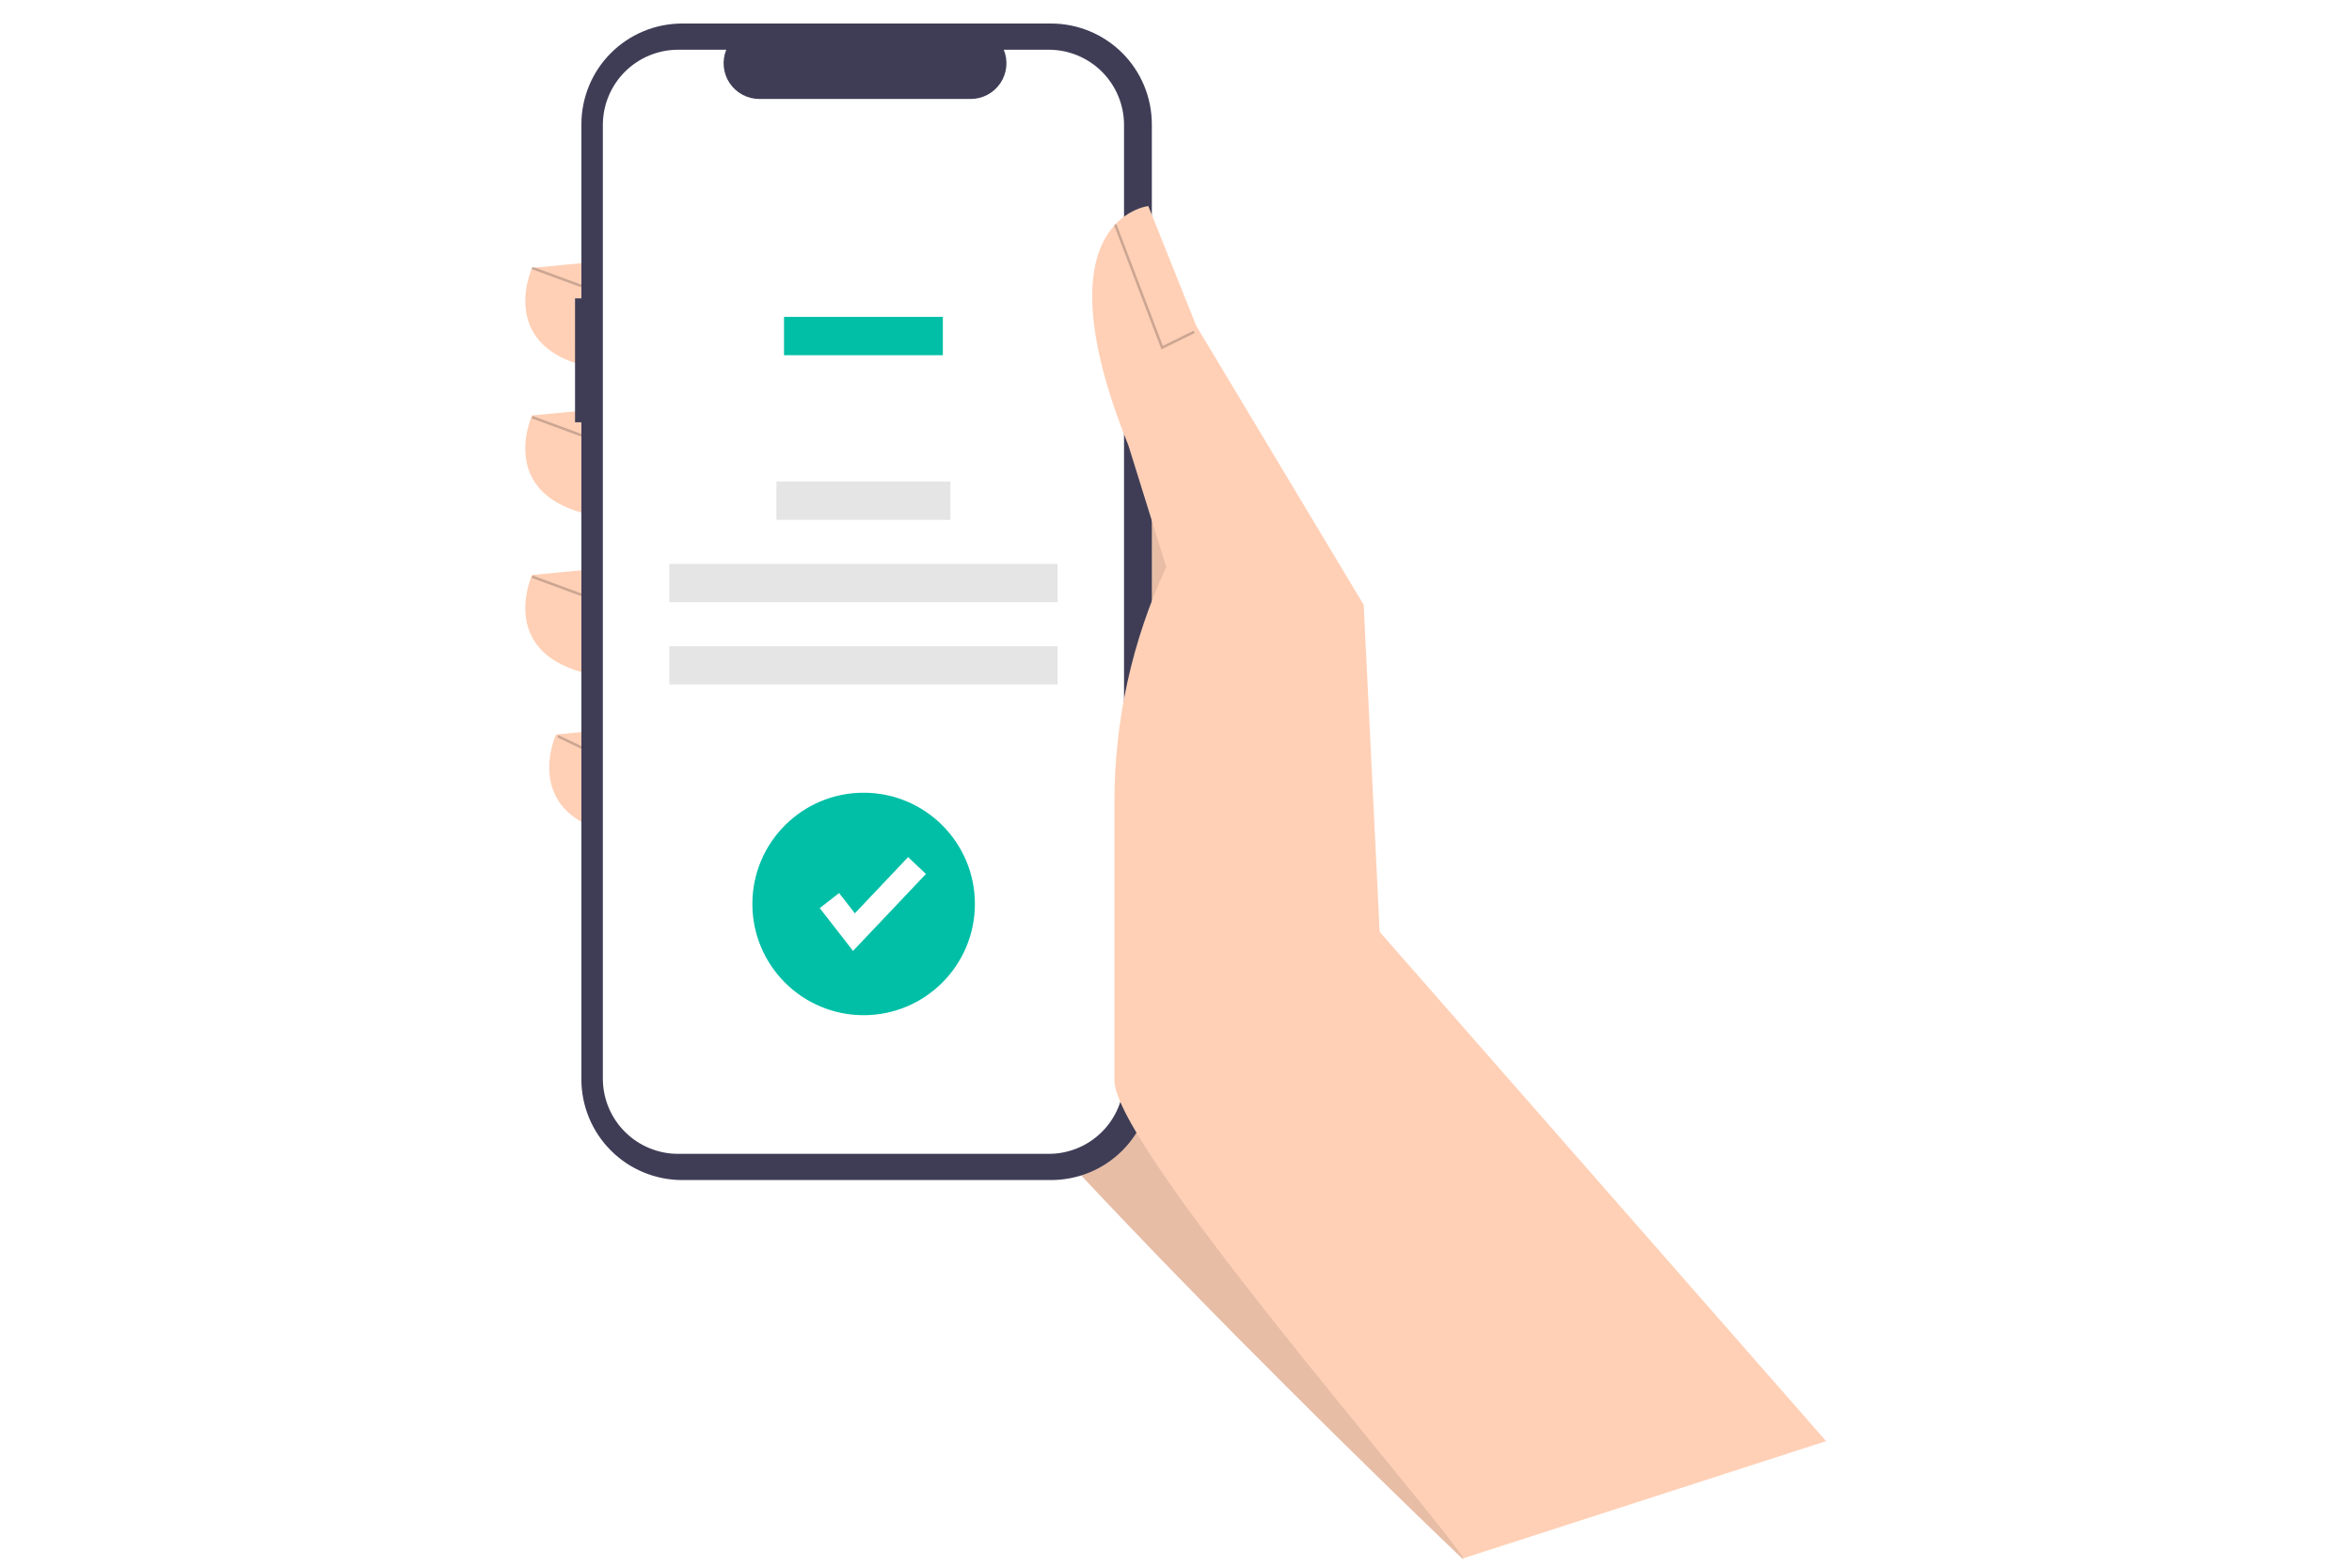 <svg fill="none" height="200" viewBox="0 0 300 200" width="300" xmlns="http://www.w3.org/2000/svg"><path d="m0 0h300v200h-300z" fill="#fff"/><path d="m184.999 167.441 1.641 31.514s-69.425-66.078-78.074-85.411c-8.65-19.334 7.631-67.159 7.631-67.159l36.123 19.842z" fill="#e7bda6"/><g fill="#ffd0b6"><path d="m78.548 33.157-10.684 1.018s-5.597 12.211 11.702 13.228z"/><path d="m78.548 51.982-10.684 1.018s-5.597 12.211 11.702 13.228z"/><path d="m78.548 72.333-10.684 1.018s-5.597 12.211 11.702 13.228z"/><path d="m81.601 92.684-10.684 1.018s-5.597 12.21 11.702 13.228z"/></g><path d="m73.347 38.063h.811v-22.209c0-1.688.333-3.36.978-4.919.646-1.56 1.593-2.977 2.786-4.17s2.611-2.14 4.17-2.786c1.56-.646 3.231-.978 4.919-.978h47.053c1.688 0 3.359.332 4.918.978 1.56.646 2.977 1.593 4.171 2.786 1.193 1.194 2.14 2.611 2.786 4.17.646 1.56.978 3.231.978 4.919v121.839c0 1.688-.332 3.359-.978 4.919-.646 1.559-1.593 2.976-2.786 4.17-1.194 1.194-2.611 2.14-4.17 2.786-1.56.646-3.231.979-4.919.979h-47.053c-3.409 0-6.678-1.354-9.089-3.765s-3.765-5.68-3.765-9.089v-83.822h-.811z" fill="#3f3d56"/><path d="m86.492 6.344h6.142c-.282.692-.39 1.444-.314 2.188.076.744.334 1.458.752 2.078.417.621.981 1.129 1.641 1.481s1.396.536 2.144.536h26.956c.748 0 1.484-.184 2.144-.536s1.224-.86 1.641-1.481c.417-.621.675-1.334.752-2.078.076-.744-.032-1.495-.314-2.188h5.736c2.546 0 4.987 1.011 6.788 2.812 1.8 1.8 2.811 4.242 2.811 6.788v121.661c0 1.26-.248 2.508-.73 3.673-.483 1.165-1.19 2.223-2.081 3.114-.892.892-1.95 1.599-3.114 2.081-1.165.483-2.413.731-3.674.731h-47.279c-1.261 0-2.509-.248-3.673-.731-1.165-.482-2.223-1.189-3.114-2.081-.891-.891-1.598-1.949-2.081-3.114s-.731-2.413-.731-3.673v-121.661c0-1.26.248-2.509.731-3.673s1.189-2.223 2.081-3.114c.891-.891 1.95-1.598 3.114-2.081 1.165-.482 2.413-.731 3.673-.731z" fill="#fff"/><path d="m120.261 40.427h-20.259v4.889h20.259z" fill="#00bfa6"/><path d="m121.226 61.434h-22.188v4.889h22.188z" fill="#e5e5e5"/><path d="m134.893 71.935h-49.521v4.889h49.521z" fill="#e5e5e5"/><path d="m134.893 82.436h-49.521v4.889h49.521z" fill="#e5e5e5"/><path d="m232.925 183.855-56.947-64.969-2.035-41.72-21.368-35.614-6.106-15.263s-14.245 1.526-2.544 30.526l4.834 15.518c-4.357 9.384-6.614 19.606-6.614 29.952v35.558c0 8.373 39.9 53.981 44.544 60.947z" fill="#ffd0b6"/><g fill="#000"><path d="m148.144 44.57 4.248-2.088-.144-.295-3.925 1.929-5.926-15.534-.306.117z" opacity=".2"/><path d="m67.921 34.02-.114.308 6.293 2.318.114-.308z" opacity=".2"/><path d="m67.921 53.06-.114.308 6.293 2.318.114-.308z" opacity=".2"/><path d="m67.921 73.412-.114.308 6.293 2.318.114-.308z" opacity=".2"/><path d="m71.218 93.77-.142.296 3.064 1.47.142-.296z" opacity=".2"/></g><path d="m110.157 129.514c7.837 0 14.191-6.354 14.191-14.191s-6.354-14.191-14.191-14.191-14.191 6.354-14.191 14.191 6.354 14.191 14.191 14.191z" fill="#00bfa6"/><path d="m108.805 121.314-4.247-5.462 2.469-1.921 2.011 2.586 6.794-7.172 2.272 2.153z" fill="#fff"/></svg>